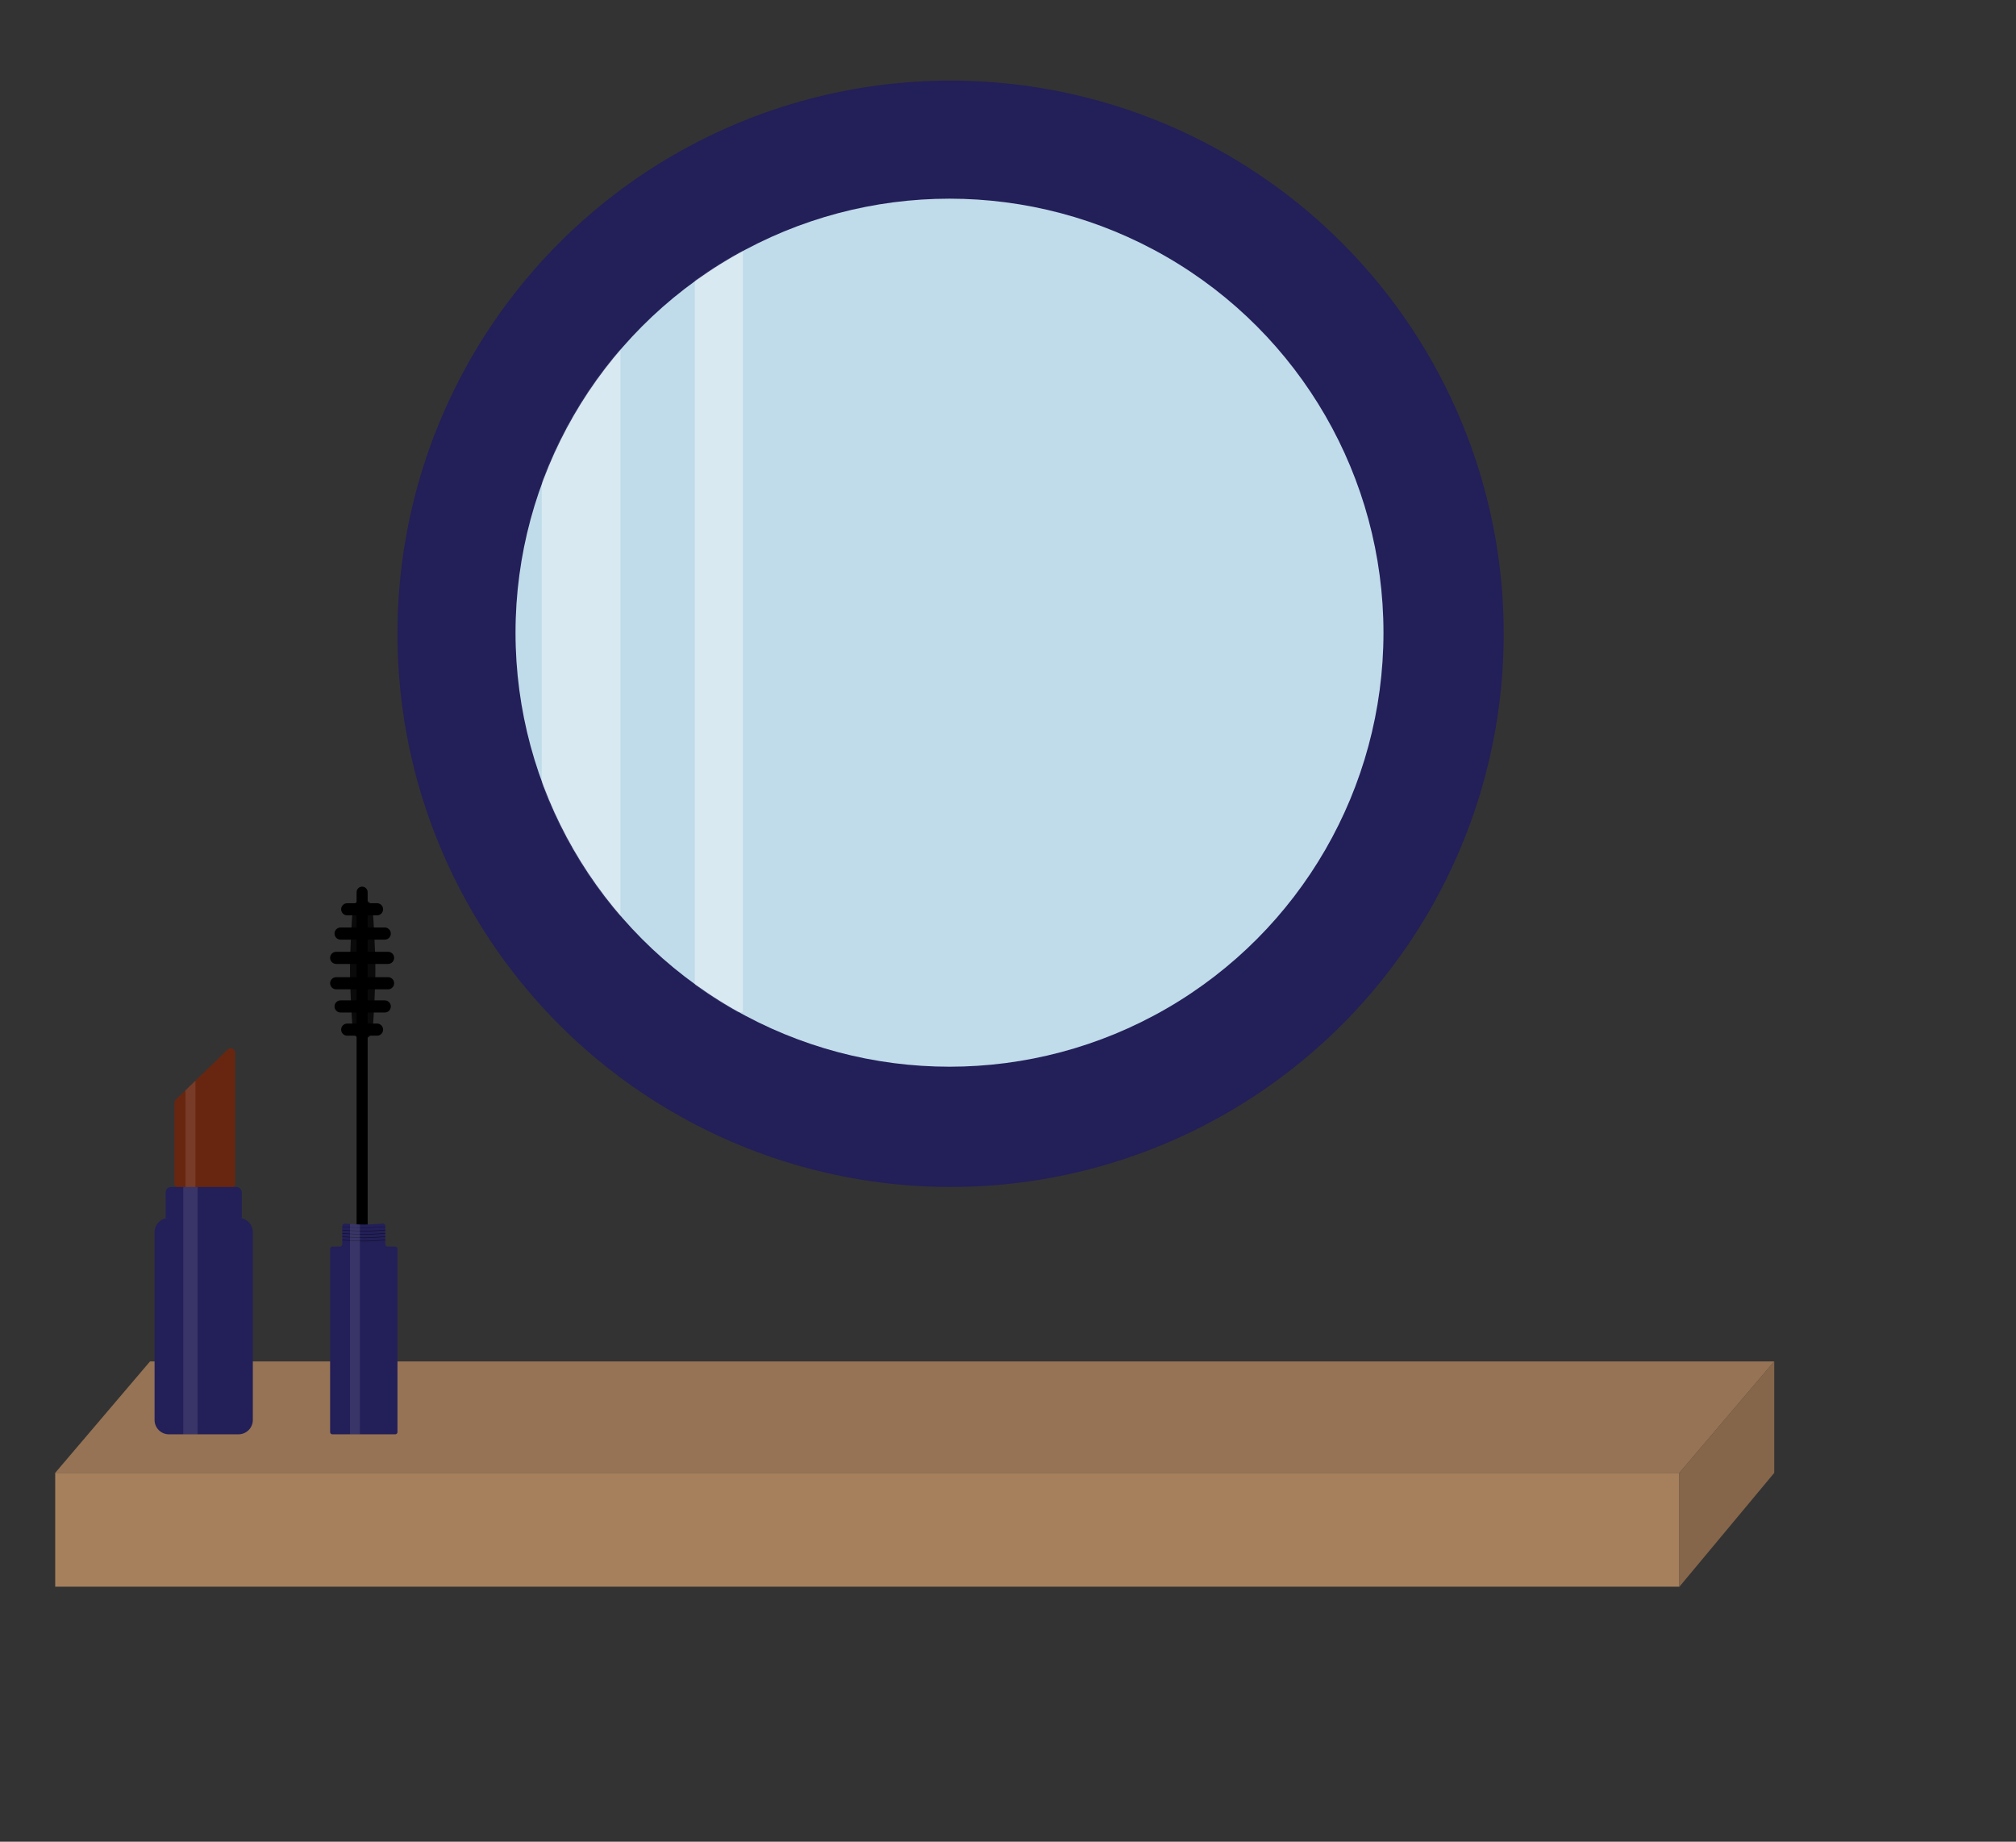 <svg width="1826" height="1668" viewBox="0 0 1826 1668" fill="none" xmlns="http://www.w3.org/2000/svg">
<rect x="0" y="0" width="1826" height="1668" fill="#333333" stroke="none"/>
<circle cx="861" cy="574" r="501" fill="#231F58"/>
<circle cx="860.01" cy="573.01" r="393.077" fill="#C0DBEA"/>
<mask id="mask0" mask-type="alpha" maskUnits="userSpaceOnUse" x="466" y="179" width="788" height="788">
<circle cx="860.01" cy="573.01" r="393.077" fill="#D3EBF8"/>
</mask>
<g mask="url(#mask0)">
<rect opacity="0.4" x="490.696" y="276.964" width="71.288" height="592.091" fill="white"/>
<rect opacity="0.4" x="629.312" y="217.557" width="43.565" height="699.024" fill="white"/>
</g>
<path d="M135.904 1232.99H1607L1521.1 1333.93H50.001L135.904 1232.99Z" fill="#A6805D"/>
<path opacity="0.1" d="M135.904 1232.99H1607L1521.1 1333.93H50.001L135.904 1232.99Z" fill="black"/>
<rect x="50" y="1333.93" width="1471.1" height="103.084" fill="#A6805D"/>
<path d="M1607 1232.99L1521.1 1333.93V1437.01L1607 1333.93V1232.99Z" fill="#A6805D"/>
<path opacity="0.2" d="M1607 1232.99L1521.1 1333.93V1437.01L1607 1333.93V1232.99Z" fill="black"/>
<path d="M206.222 950.545L159.222 995.924C158.441 996.678 158 997.716 158 998.802V1072C158 1074.21 159.791 1076 162 1076H209C211.209 1076 213 1074.21 213 1072V953.422C213 949.892 208.761 948.093 206.222 950.545Z" fill="#682610"/>
<path opacity="0.1" d="M168 987.46L177 978.755V1076H168V987.46Z" fill="white"/>
<path fill-rule="evenodd" clip-rule="evenodd" d="M155 1075C152.239 1075 150 1077.24 150 1080V1103H153C145.82 1103 140 1108.82 140 1116V1286C140 1293.18 145.82 1299 153 1299H216C223.18 1299 229 1293.18 229 1286V1116C229 1108.82 223.18 1103 216 1103H219V1080C219 1077.24 216.761 1075 214 1075H155Z" fill="#231F58"/>
<rect opacity="0.1" x="166" y="1075" width="13" height="224" fill="white"/>
<path fill-rule="evenodd" clip-rule="evenodd" d="M323 808C323 805.239 325.239 803 328 803C330.761 803 333 805.239 333 808V818H341.5C344.538 818 347 820.462 347 823.5C347 826.538 344.538 829 341.5 829H333V840H348.5C351.538 840 354 842.462 354 845.5C354 848.538 351.538 851 348.5 851H333V862H351.5C354.538 862 357 864.462 357 867.5C357 870.538 354.538 873 351.5 873H333V885H351.5C354.538 885 357 887.462 357 890.5C357 893.538 354.538 896 351.5 896H333V906H348.5C351.538 906 354 908.462 354 911.5C354 914.538 351.538 917 348.5 917H333V927H341.5C344.538 927 347 929.462 347 932.5C347 935.538 344.538 938 341.5 938H333V1112H323V938H314.5C311.462 938 309 935.538 309 932.5C309 929.462 311.462 927 314.5 927H323V917H308.5C305.462 917 303 914.538 303 911.5C303 908.462 305.462 906 308.5 906H323V896H304.5C301.462 896 299 893.538 299 890.5C299 887.462 301.462 885 304.5 885H323V873H304.5C301.462 873 299 870.538 299 867.5C299 864.462 301.462 862 304.5 862H323V851H308.5C305.462 851 303 848.538 303 845.5C303 842.462 305.462 840 308.5 840H323V829H314.5C311.462 829 309 826.538 309 823.5C309 820.462 311.462 818 314.5 818H323V808Z" fill="black"/>
<path fill-rule="evenodd" clip-rule="evenodd" d="M329.5 1109C323.877 1109 315.942 1108.46 312.163 1108.17C310.996 1108.08 310 1109 310 1110.18V1127C310 1128.1 309.105 1129 308 1129H301C299.895 1129 299 1129.9 299 1131V1297C299 1298.1 299.895 1299 301 1299H358C359.105 1299 360 1298.1 360 1297V1131C360 1129.9 359.105 1129 358 1129H351C349.895 1129 349 1128.1 349 1127V1110.18C349 1109 348.004 1108.08 346.837 1108.17C343.058 1108.46 335.123 1109 329.5 1109Z" fill="#231F58"/>
<path opacity="0.3" d="M310 1111C310 1111 321.875 1112 329.5 1112C337.125 1112 349 1111 349 1111" stroke="black" stroke-width="0.5"/>
<path opacity="0.5" d="M310 1114C310 1114 321.875 1115 329.5 1115C337.125 1115 349 1114 349 1114" stroke="black" stroke-width="0.5"/>
<path opacity="0.5" d="M310 1117C310 1117 321.875 1118 329.5 1118C337.125 1118 349 1117 349 1117" stroke="black" stroke-width="0.5"/>
<path opacity="0.5" d="M310 1120C310 1120 321.875 1121 329.5 1121C337.125 1121 349 1120 349 1120" stroke="black" stroke-width="0.5"/>
<path opacity="0.5" d="M310 1123C310 1123 321.875 1124 329.5 1124C337.125 1124 349 1123 349 1123" stroke="black" stroke-width="0.5"/>
<path opacity="0.1" d="M317 1108.5L326 1109V1299H317V1108.5Z" fill="white"/>
<path opacity="0.8" d="M319.386 823.463C319.716 818.677 323.702 815 328.5 815V815C333.298 815 337.284 818.677 337.614 823.463C338.492 836.167 340 860.537 340 878C340 895.463 338.492 919.833 337.614 932.537C337.284 937.323 333.298 941 328.5 941V941C323.702 941 319.716 937.323 319.386 932.537C318.508 919.833 317 895.463 317 878C317 860.537 318.508 836.167 319.386 823.463Z" fill="black"/>
</svg>
